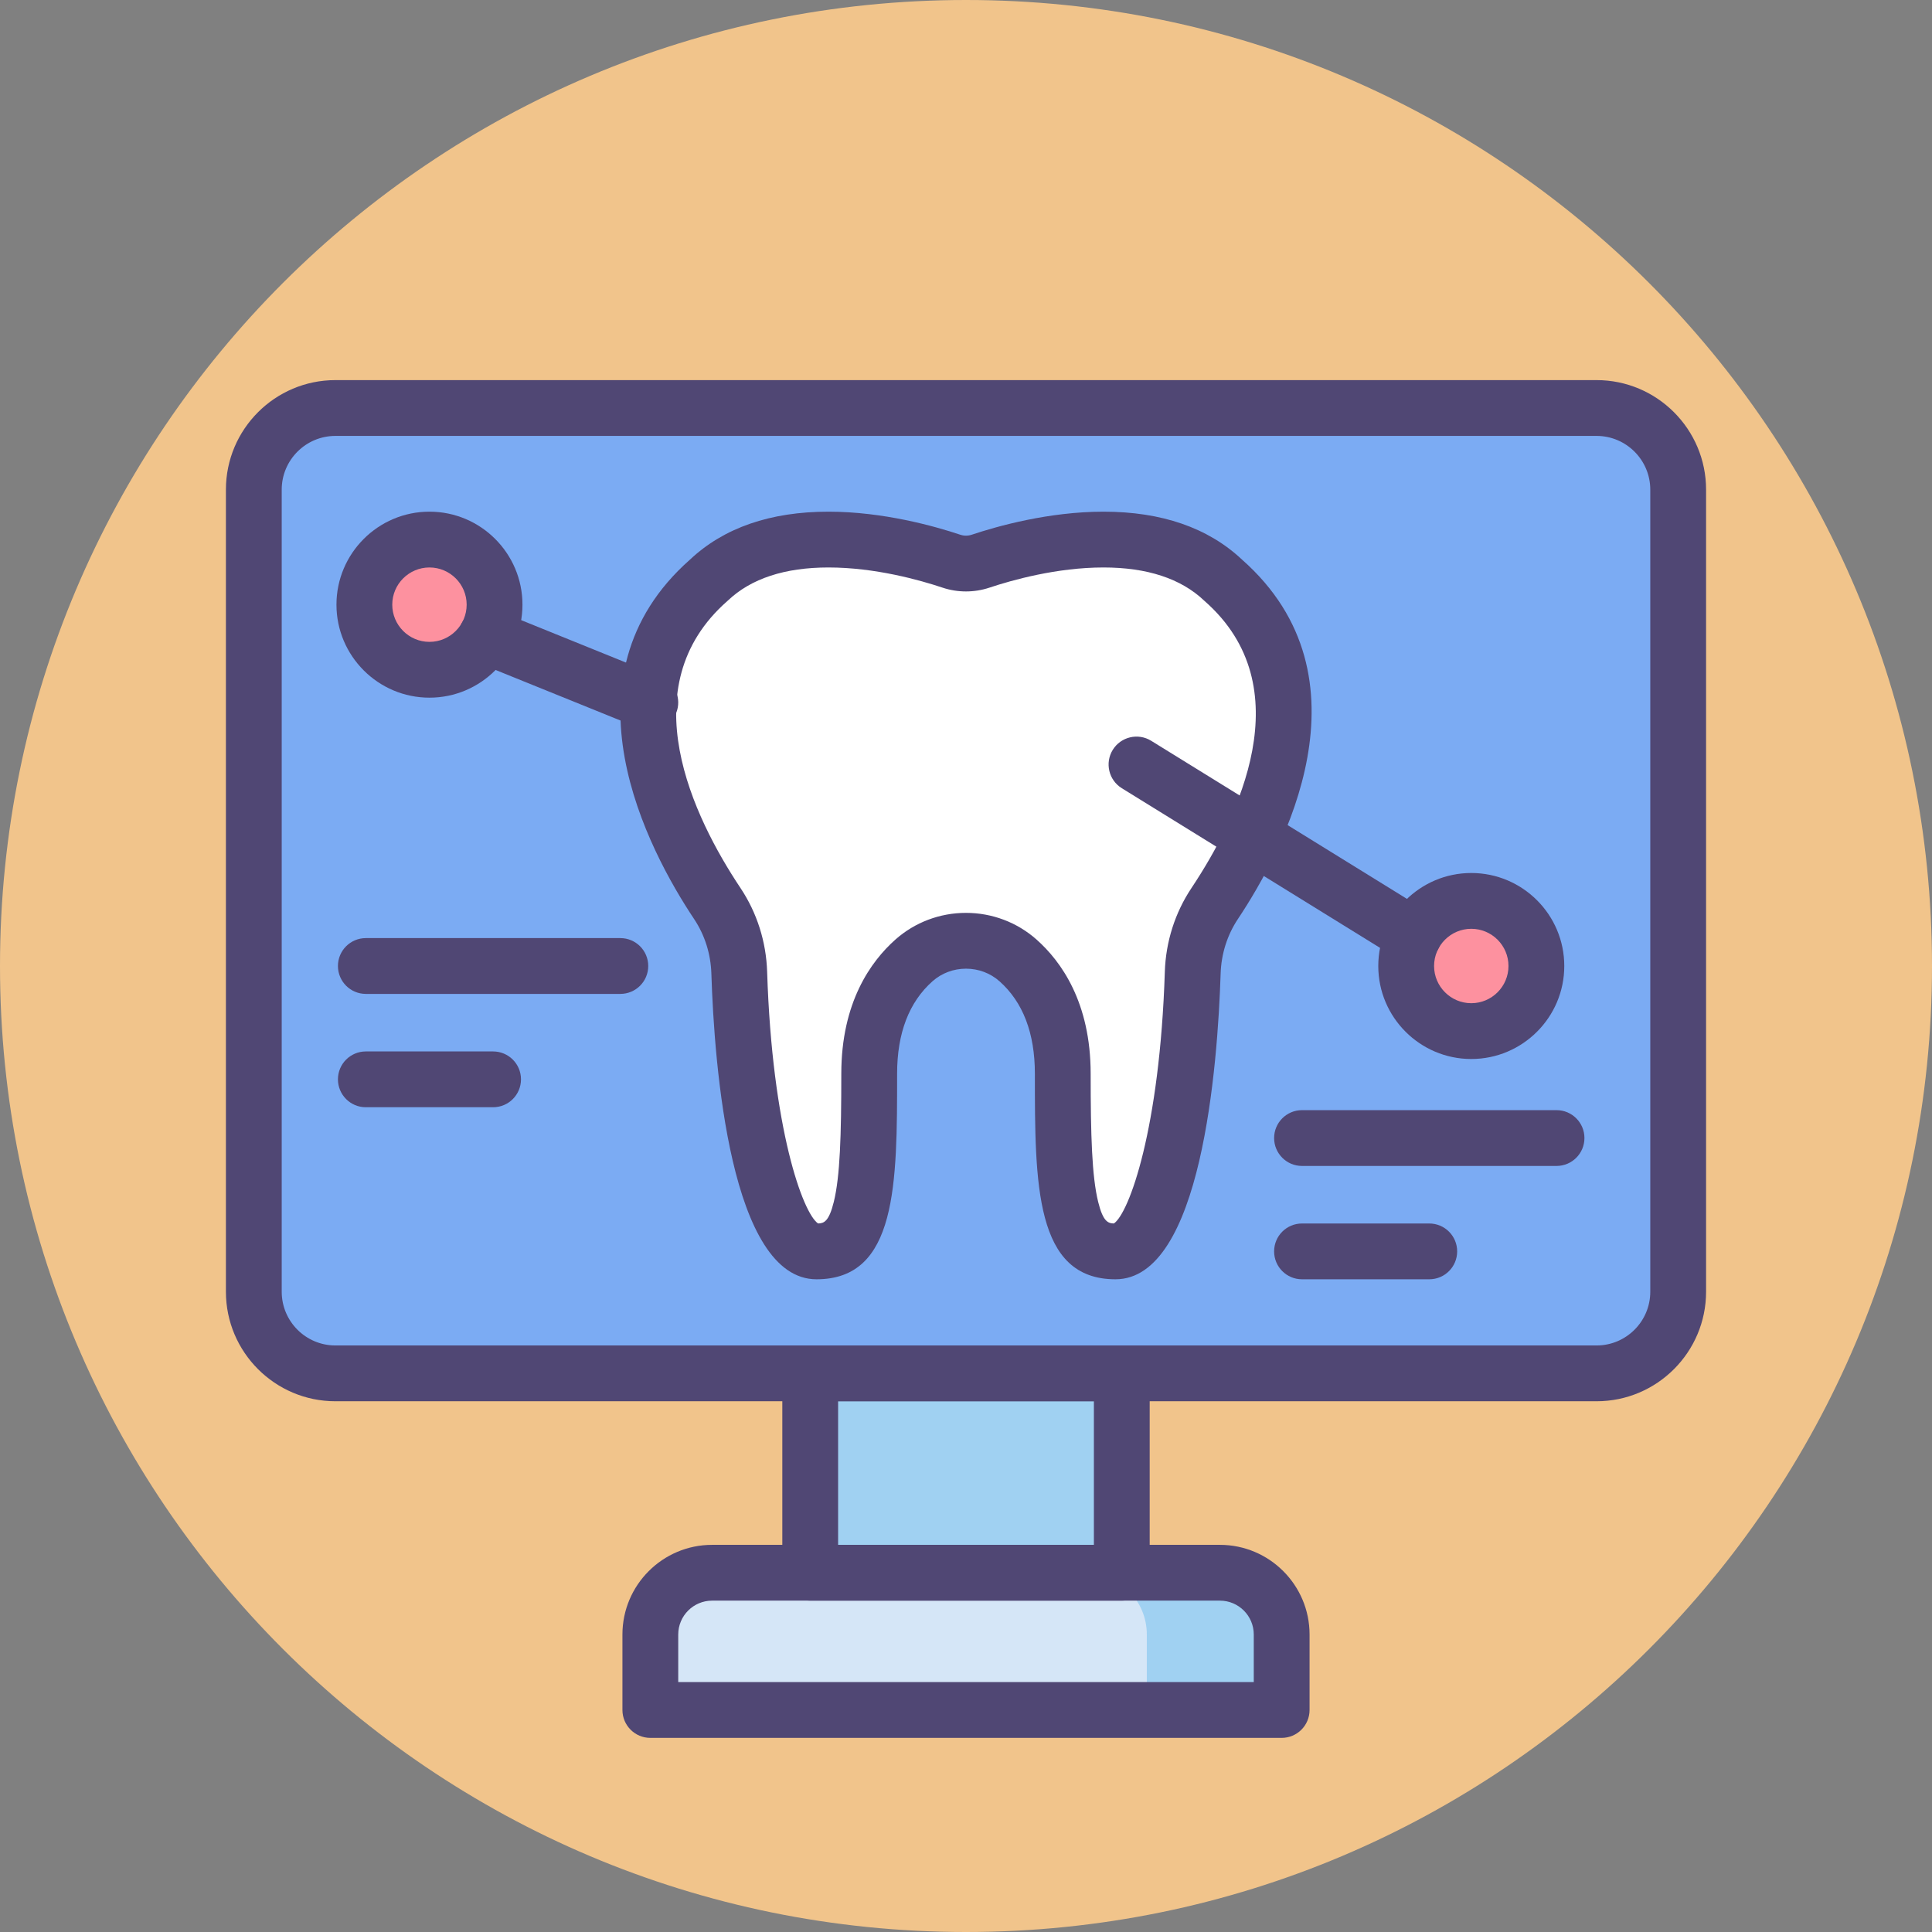 <svg height="415.492pt" viewBox="0 0 415.492 415.492" width="415.492pt" xmlns="http://www.w3.org/2000/svg"><rect x="0" y="0" width="415.492" height="415.492" fill="#808080" stroke="none"/><path d="m415.492 207.746c0 114.734-93.012 207.746-207.746 207.746s-207.746-93.012-207.746-207.746 93.012-207.746 207.746-207.746 207.746 93.012 207.746 207.746zm0 0" fill="#f1c48b"/><path d="m275.633 367.746h-135.773v-16.234c0-7.336 5.945-13.281 13.281-13.281h109.211c7.336 0 13.281 5.945 13.281 13.281zm0 0" fill="#d5e6f7"/><path d="m343.359 295.352h-271.227c-9.691 0-17.547-7.859-17.547-17.551v-172.504c0-9.691 7.855-17.551 17.547-17.551h271.227c9.691 0 17.551 7.859 17.551 17.551v172.508c-.004 9.691-7.859 17.547-17.551 17.547zm0 0" fill="#7babf3"/><path d="m174.242 295.352h67.008v42.879h-67.008zm0 0" fill="#a0d1f2"/><path d="m262.352 338.23h-29c7.336 0 13.281 5.945 13.281 13.281v16.234h29v-16.234c0-7.336-5.945-13.281-13.281-13.281zm0 0" fill="#a0d1f2"/><path d="m330.41 207.746c0 7.73-6.266 14-14 14-7.73 0-14-6.27-14-14 0-7.73 6.27-14 14-14 7.734 0 14 6.27 14 14zm0 0" fill="#fd919f"/><path d="m106.359 130.039c0 7.73-6.27 14-14 14-7.734 0-14-6.27-14-14 0-7.734 6.266-14 14-14 7.73 0 14 6.266 14 14zm0 0" fill="#fd919f"/><path d="m343.359 301.352h-271.227c-12.984 0-23.547-10.562-23.547-23.551v-172.504c0-12.988 10.562-23.551 23.547-23.551h271.227c12.984 0 23.547 10.562 23.547 23.551v172.504c0 12.988-10.562 23.551-23.547 23.551zm-271.227-207.605c-6.367 0-11.547 5.184-11.547 11.551v172.504c0 6.371 5.18 11.551 11.547 11.551h271.227c6.367 0 11.547-5.18 11.547-11.551v-172.504c0-6.367-5.18-11.551-11.547-11.551zm0 0" fill="#504774"/><path d="m241.25 344.23h-67.008c-3.312 0-6-2.688-6-6v-42.879c0-3.312 2.688-6 6-6h67.008c3.312 0 6 2.688 6 6v42.879c0 3.312-2.688 6-6 6zm-61.008-12h55.008v-30.879h-55.008zm0 0" fill="#504774"/><path d="m275.633 373.746h-135.773c-3.312 0-6-2.688-6-6v-16.234c0-10.633 8.652-19.281 19.281-19.281h109.211c10.629 0 19.281 8.648 19.281 19.281v16.234c0 3.312-2.688 6-6 6zm-129.773-12h123.773v-10.234c0-4.016-3.266-7.281-7.281-7.281h-109.211c-4.016 0-7.281 3.266-7.281 7.281zm0 0" fill="#504774"/><path d="m263.047 124.77c-15.41-14.605-42.93-7.164-52.176-4.082-2.031.68-4.223.68-6.254 0-9.242-3.082-36.762-10.523-52.176 4.082-25.266 22.203-7.398 55.707 1.824 69.547 2.941 4.414 4.547 9.57 4.719 14.871.98 30.641 7.145 59.934 16.613 59.934 10.348 0 11.332-11.824 11.332-38.215 0-12.547 4.703-20.004 9.641-24.375 6.332-5.609 16.016-5.609 22.352 0 4.934 4.371 9.637 11.828 9.637 24.375 0 26.391.988 38.215 11.332 38.215 9.469 0 15.637-29.293 16.617-59.934.168-5.305 1.777-10.457 4.719-14.871 9.223-13.84 27.086-47.344 1.82-69.547zm0 0" fill="#fff"/><g fill="#504774"><path d="m239.891 275.121c-17.332 0-17.332-20.492-17.332-44.215 0-8.715-2.562-15.406-7.617-19.883-1.965-1.742-4.52-2.703-7.199-2.703-2.676 0-5.23.961-7.195 2.703-5.055 4.477-7.617 11.168-7.617 19.883 0 23.723 0 44.215-17.332 44.215-18.512 0-21.98-45.977-22.613-65.742-.133-4.234-1.418-8.293-3.711-11.734-9.859-14.789-29.656-51.91-.875-77.309 7.258-6.832 17.273-10.297 29.766-10.297 11.738 0 22.801 3.105 28.352 4.957.793.266 1.66.266 2.457 0 5.547-1.852 16.613-4.957 28.348-4.957 12.492 0 22.508 3.465 29.77 10.297 28.781 25.398 8.984 62.52-.875 77.309-2.293 3.445-3.578 7.5-3.711 11.734-.633 19.766-4.102 65.742-22.613 65.742zm-61.723-153.082c-9.371 0-16.637 2.383-21.598 7.086-.055.051-.109.102-.168.152-21 18.457-7.227 46.586 2.855 61.711 3.539 5.309 5.516 11.535 5.723 18.004 1.078 33.734 7.668 51.898 10.953 54.125 1.242-.027 2.332-.375 3.383-4.641 1.348-5.48 1.613-14.258 1.613-27.57 0-15.32 6.34-24.152 11.66-28.867 4.164-3.688 9.543-5.719 15.152-5.719 5.613 0 10.992 2.031 15.156 5.719 5.32 4.711 11.66 13.547 11.66 28.867 0 13.312.266 22.09 1.613 27.57 1.051 4.266 2.141 4.613 3.383 4.641 3.285-2.227 9.875-20.391 10.953-54.121.207-6.473 2.188-12.699 5.723-18.008 10.082-15.125 23.859-43.254 2.855-61.711-.055-.051-.113-.098-.164-.152-4.965-4.699-12.23-7.086-21.602-7.086-10.039 0-19.691 2.723-24.547 4.344-3.254 1.082-6.805 1.082-10.055 0-4.855-1.625-14.508-4.344-24.551-4.344zm0 0"/><path d="m334.746 250.746h-54.738c-3.312 0-6-2.688-6-6s2.688-6 6-6h54.738c3.312 0 6 2.688 6 6s-2.688 6-6 6zm0 0"/><path d="m307.375 275.121h-27.367c-3.316 0-6-2.688-6-6 0-3.316 2.684-6 6-6h27.367c3.316 0 6 2.684 6 6 0 3.312-2.684 6-6 6zm0 0"/><path d="m133.41 213.746h-54.734c-3.316 0-6-2.688-6-6s2.684-6 6-6h54.734c3.316 0 6 2.688 6 6s-2.684 6-6 6zm0 0"/><path d="m106.043 238.121h-27.367c-3.316 0-6-2.688-6-6 0-3.316 2.684-6 6-6h27.367c3.316 0 6 2.684 6 6 0 3.312-2.684 6-6 6zm0 0"/><path d="m316.41 227.746c-11.027 0-20-8.973-20-20s8.973-20 20-20c11.031 0 20 8.973 20 20s-8.969 20-20 20zm0-28c-4.41 0-8 3.59-8 8s3.59 8 8 8c4.414 0 8-3.59 8-8s-3.586-8-8-8zm0 0"/><path d="m92.359 150.039c-11.027 0-20-8.973-20-20 0-11.027 8.973-20 20-20s20 8.973 20 20c0 11.027-8.973 20-20 20zm0-28c-4.41 0-8 3.586-8 8 0 4.41 3.59 8 8 8 4.414 0 8-3.59 8-8 0-4.414-3.59-8-8-8zm0 0"/><path d="m139.859 157.078c-.75 0-1.512-.141-2.25-.438l-35.254-14.266c-3.07-1.246-4.555-4.742-3.309-7.812 1.242-3.074 4.742-4.555 7.812-3.309l35.25 14.266c3.074 1.242 4.555 4.738 3.312 7.809-.945 2.336-3.191 3.75-5.562 3.75zm0 0"/><path d="m304.008 207.258c-1.074 0-2.164-.293-3.148-.898l-59.602-36.844c-2.82-1.742-3.691-5.441-1.949-8.258 1.742-2.816 5.441-3.691 8.258-1.949l59.602 36.84c2.82 1.742 3.691 5.441 1.949 8.258-1.133 1.84-3.098 2.852-5.109 2.852zm0 0"/></g></svg>